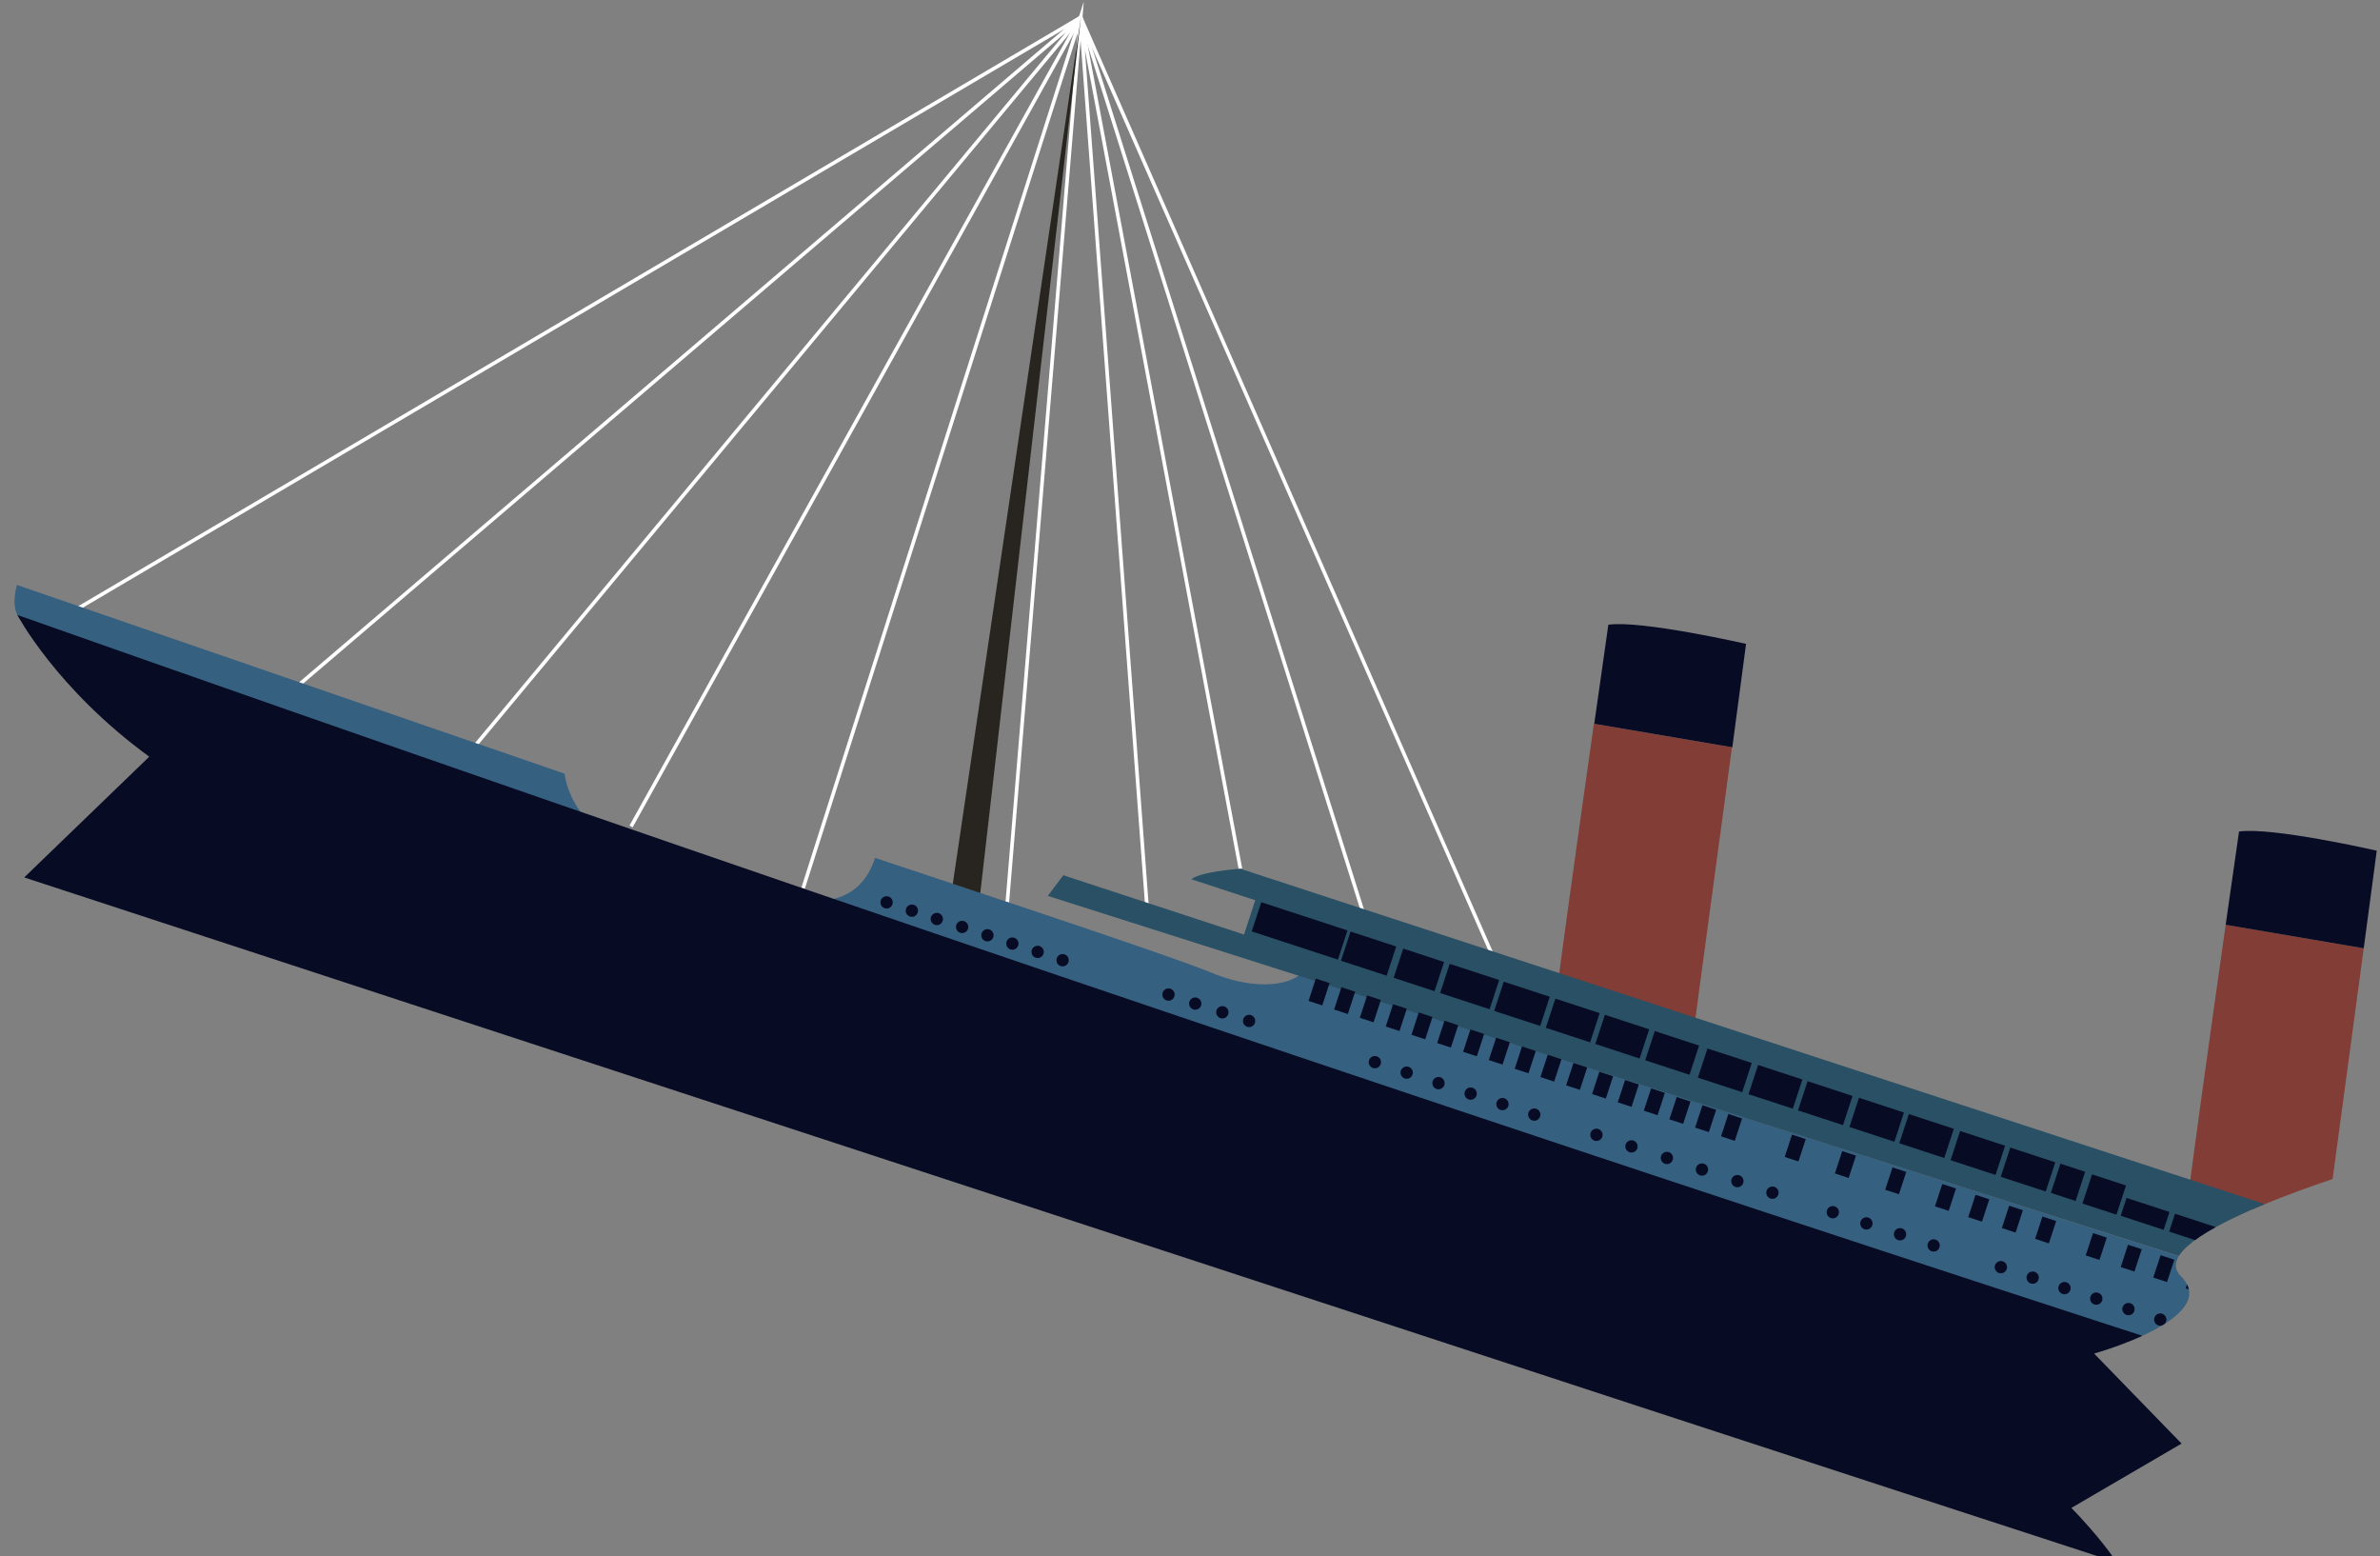 <?xml version="1.0" encoding="utf-8"?>
<!-- Generator: Adobe Illustrator 18.1.1, SVG Export Plug-In . SVG Version: 6.00 Build 0)  -->
<svg version="1.1" id="Layer_1" xmlns="http://www.w3.org/2000/svg" xmlns:xlink="http://www.w3.org/1999/xlink" x="0px" y="0px"
	 viewBox="0 0 658.5 430.5" enable-background="new 0 0 658.5 430.5" xml:space="preserve">
<rect x="0" y="0" width="658.5" height="430.5" fill="#808080" stroke="none"/>
<g>
	<defs>
		<path id="SVGID_1_" d="M672.1,110.2l-15.6,212.4c0,0-64.7,18.9-53.1,30.4c11.6,11.5-24,21.4-24,21.4l24.2,24.9l-30.5,17.8
			c0,0,65.2,64.5-37.3,38.7C433.2,429.9-75.7,250.9-78.5,245.3S-11.6,17.4-2.8,14.1s449.1-85.8,449.1-85.8L672.1,110.2z"/>
	</defs>
	<clipPath id="SVGID_2_">
		<use xlink:href="#SVGID_1_"  overflow="visible"/>
	</clipPath>
	<g clip-path="url(#SVGID_2_)">
		<g>
			<polyline fill="none" stroke="#FFFFFF" stroke-miterlimit="10" points="416.2,271.7 299,4.8 19.7,169.4 			"/>
			<polyline fill="none" stroke="#FFFFFF" stroke-miterlimit="10" points="125.6,213.3 299,4.8 75,196 			"/>
			<polyline fill="none" stroke="#FFFFFF" stroke-miterlimit="10" points="377.2,252.6 299,4.8 174.6,228.6 			"/>
			<polyline fill="none" stroke="#FFFFFF" stroke-miterlimit="10" points="317.4,251.5 299,4.8 343.2,240.3 			"/>
			<polyline fill="none" stroke="#FFFFFF" stroke-miterlimit="10" points="222.2,245.7 299,4.8 278.7,249.6 			"/>
			<polyline fill="none" stroke="#FFFFFF" stroke-miterlimit="10" points="929,439.6 1181.4,293.7 1309.2,591.7 			"/>
			<polyline fill="none" stroke="#FFFFFF" stroke-miterlimit="10" points="1197.8,564.5 1181.4,293.7 1248.9,580.4 			"/>
			<polyline fill="none" stroke="#FFFFFF" stroke-miterlimit="10" points="971.7,447.2 1181.4,293.7 1149.3,547.8 			"/>
			<polyline fill="none" stroke="#FFFFFF" stroke-miterlimit="10" points="1020.6,481.7 1181.4,293.7 1006.4,457.5 			"/>
			<polyline fill="none" stroke="#FFFFFF" stroke-miterlimit="10" points="1100.8,533.5 1181.4,293.7 1052.9,503.1 			"/>
			<polygon fill="#28241F" points="299.1,4.6 270.5,253.3 262.7,250.7 			"/>
			<path fill="#823D36" d="M479.2,206.7l-38.2-6.5c-4.2,29.6-10.2,72.5-9.9,72c0.5-0.9,37.6,12.3,37.6,12.3L479.2,206.7z"/>
			<path fill="#823D36" d="M654,262.3l-38.2-6.5c-4.2,29.6-10.4,74-10.1,73.5c0.5-0.9,37.6,12.3,37.6,12.3L654,262.3z"/>
			<path fill="#823D36" d="M828.5,319.7l-38.2-6.5c-4.2,29.6-10.4,73.8-10.1,73.3c0.5-0.9,37.6,12.3,37.6,12.3L828.5,319.7z"/>
			<path fill="#823D36" d="M998.5,375.1l-38.2-6.5c-4.2,29.6-10.4,74-10.1,73.5c0.5-0.9,37.6,12.3,37.6,12.3L998.5,375.1z"/>
			<path fill="#356080" d="M226.4,249.1c0,0,11.7,1,15.7-11.8c0,0,82.1,27.1,92.7,31.6s20,4.2,24.6,0.9l667.9,213.1
				c0,0,0.2,7.3,10.9,10.8c10.7,3.5,36.7,11.2,36.7,11.2s-5.7,11.2,5.9,18.1L400.2,312.7L226.4,249.1z"/>
			<path fill="#356080" d="M162.7,227.2c0,0-5.5-5.7-6.5-13.2L4.7,161.8c0,0-1.6,4.9,0.1,8.3C6.5,173.5,162.7,227.2,162.7,227.2z"/>
			<path fill="#070B23" d="M4.8,170.1c0,0,10.8,20.5,36.5,39.2L6.7,242.7c0,0,321.3,105.2,447.6,146.6s832.4,271,832.4,271
				l30.6-71.5C1317.3,588.8,811.2,454.7,4.8,170.1z"/>
			<path fill="#295064" d="M289.9,247.8l772.8,246l2.3-7c0,0-19.2-6.3-28.6-8.9c-9.4-2.6-15.6-8.5-16.8-12l35.8,11.7l4.4-13.3
				L767,368.5l-3.1,9.5L343.2,240.3c0,0-10.8,0.7-13.6,2.9l17.7,5.8l-3.1,9.5l-50-16.4L289.9,247.8z"/>
			<circle fill="#070B23" cx="245.3" cy="249.6" r="1.7"/>
			<circle fill="#070B23" cx="252.3" cy="251.9" r="1.7"/>
			<circle fill="#070B23" cx="259.2" cy="254.2" r="1.7"/>
			<circle fill="#070B23" cx="266.2" cy="256.4" r="1.7"/>
			<circle fill="#070B23" cx="273.2" cy="258.7" r="1.7"/>
			<circle fill="#070B23" cx="280.1" cy="261" r="1.7"/>
			<circle fill="#070B23" cx="287.1" cy="263.3" r="1.7"/>
			<circle fill="#070B23" cx="294" cy="265.6" r="1.7"/>
			<circle fill="#070B23" cx="323.3" cy="275.1" r="1.7"/>
			<circle fill="#070B23" cx="330.7" cy="277.6" r="1.7"/>
			<circle fill="#070B23" cx="338.2" cy="280" r="1.7"/>
			<circle fill="#070B23" cx="345.6" cy="282.4" r="1.7"/>
			<circle fill="#070B23" cx="380.4" cy="293.8" r="1.7"/>
			<circle fill="#070B23" cx="389.2" cy="296.7" r="1.7"/>
			<circle fill="#070B23" cx="398" cy="299.6" r="1.7"/>
			<circle fill="#070B23" cx="406.9" cy="302.5" r="1.7"/>
			<circle fill="#070B23" cx="415.7" cy="305.4" r="1.7"/>
			<circle fill="#070B23" cx="424.5" cy="308.3" r="1.7"/>
			<circle fill="#070B23" cx="441.7" cy="313.9" r="1.7"/>
			<circle fill="#070B23" cx="451.4" cy="317.1" r="1.7"/>
			<circle fill="#070B23" cx="461.2" cy="320.3" r="1.7"/>
			<circle fill="#070B23" cx="470.9" cy="323.5" r="1.7"/>
			<circle fill="#070B23" cx="480.7" cy="326.7" r="1.7"/>
			<circle fill="#070B23" cx="490.4" cy="329.9" r="1.7"/>
			<circle fill="#070B23" cx="507.1" cy="335.3" r="1.7"/>
			<circle fill="#070B23" cx="516.4" cy="338.4" r="1.7"/>
			<circle fill="#070B23" cx="525.7" cy="341.4" r="1.7"/>
			<circle fill="#070B23" cx="535" cy="344.5" r="1.7"/>
			<circle fill="#070B23" cx="553.6" cy="350.5" r="1.7"/>
			<circle fill="#070B23" cx="562.4" cy="353.4" r="1.7"/>
			<circle fill="#070B23" cx="571.2" cy="356.3" r="1.7"/>
			<circle fill="#070B23" cx="580" cy="359.2" r="1.7"/>
			<circle fill="#070B23" cx="588.9" cy="362.1" r="1.7"/>
			<circle fill="#070B23" cx="597.7" cy="365" r="1.7"/>
			<circle fill="#070B23" cx="617.6" cy="371.5" r="1.7"/>
			<circle fill="#070B23" cx="627.4" cy="374.7" r="1.7"/>
			<circle fill="#070B23" cx="637.1" cy="377.9" r="1.7"/>
			<circle fill="#070B23" cx="646.9" cy="381.1" r="1.7"/>
			<circle fill="#070B23" cx="656.6" cy="384.3" r="1.7"/>
			<circle fill="#070B23" cx="666.4" cy="387.5" r="1.7"/>
			<circle fill="#070B23" cx="682.6" cy="392.8" r="1.7"/>
			<circle fill="#070B23" cx="691.9" cy="395.9" r="1.7"/>
			<circle fill="#070B23" cx="701.2" cy="398.9" r="1.7"/>
			<circle fill="#070B23" cx="710.5" cy="401.9" r="1.7"/>
			<circle fill="#070B23" cx="719.8" cy="405" r="1.7"/>
			<circle fill="#070B23" cx="729.1" cy="408" r="1.7"/>
			<circle fill="#070B23" cx="746.2" cy="413.6" r="1.7"/>
			<circle fill="#070B23" cx="774.6" cy="377.2" r="1.7"/>
			<circle fill="#070B23" cx="782.5" cy="379.8" r="1.7"/>
			<circle fill="#070B23" cx="790.4" cy="382.4" r="1.7"/>
			<circle fill="#070B23" cx="798.3" cy="384.9" r="1.7"/>
			<circle fill="#070B23" cx="806.2" cy="387.5" r="1.7"/>
			<circle fill="#070B23" cx="814.1" cy="390.1" r="1.7"/>
			<circle fill="#070B23" cx="822" cy="392.7" r="1.7"/>
			<circle fill="#070B23" cx="844.7" cy="400.1" r="1.7"/>
			<circle fill="#070B23" cx="872.6" cy="409.3" r="1.7"/>
			<circle fill="#070B23" cx="877.7" cy="410.9" r="1.7"/>
			<circle fill="#070B23" cx="882.8" cy="412.6" r="1.7"/>
			<circle fill="#070B23" cx="887.9" cy="414.3" r="1.7"/>
			<circle fill="#070B23" cx="893" cy="416" r="1.7"/>
			<circle fill="#070B23" cx="898.1" cy="417.6" r="1.7"/>
			<circle fill="#070B23" cx="903.2" cy="419.3" r="1.7"/>
			<circle fill="#070B23" cx="908.3" cy="421" r="1.7"/>
			<circle fill="#070B23" cx="934.3" cy="429.5" r="1.7"/>
			<circle fill="#070B23" cx="943.6" cy="432.5" r="1.7"/>
			<circle fill="#070B23" cx="948.3" cy="434" r="1.7"/>
			<circle fill="#070B23" cx="952.9" cy="435.6" r="1.7"/>
			<circle fill="#070B23" cx="957.5" cy="437.1" r="1.7"/>
			<circle fill="#070B23" cx="981.7" cy="445" r="1.7"/>
			<circle fill="#070B23" cx="988.2" cy="447.1" r="1.7"/>
			<circle fill="#070B23" cx="994.7" cy="449.2" r="1.7"/>
			<circle fill="#070B23" cx="1001.2" cy="451.4" r="1.7"/>
			<circle fill="#070B23" cx="1007.7" cy="453.5" r="1.7"/>
			<circle fill="#070B23" cx="1014.2" cy="455.6" r="1.7"/>
			<circle fill="#070B23" cx="1039.3" cy="463.8" r="1.7"/>
			<circle fill="#070B23" cx="1045.3" cy="465.8" r="1.7"/>
			<circle fill="#070B23" cx="838.7" cy="398.2" r="1.7"/>
			<circle fill="#070B23" cx="755.5" cy="416.7" r="1.7"/>
			<circle fill="#070B23" cx="764.8" cy="419.7" r="1.7"/>
			<circle fill="#070B23" cx="774.1" cy="422.8" r="1.7"/>
			<circle fill="#070B23" cx="796.4" cy="430.1" r="1.7"/>
			<circle fill="#070B23" cx="805.7" cy="433.1" r="1.7"/>
			<circle fill="#070B23" cx="810.8" cy="434.8" r="1.7"/>
			<circle fill="#070B23" cx="824.2" cy="439.2" r="1.7"/>
			<circle fill="#070B23" cx="837.7" cy="443.6" r="1.7"/>
			<circle fill="#070B23" cx="847" cy="446.6" r="1.7"/>
			<circle fill="#070B23" cx="856.3" cy="449.7" r="1.7"/>
			<circle fill="#070B23" cx="865.6" cy="452.7" r="1.7"/>
			<circle fill="#070B23" cx="874.8" cy="455.8" r="1.7"/>
			<circle fill="#070B23" cx="884.3" cy="458.3" r="1.7"/>
			<circle fill="#070B23" cx="893.7" cy="460.9" r="1.7"/>
			<circle fill="#070B23" cx="903" cy="463.9" r="1.7"/>
			<circle fill="#070B23" cx="912.3" cy="467" r="1.7"/>
			<circle fill="#070B23" cx="921.6" cy="470" r="1.7"/>
			<circle fill="#070B23" cx="930.9" cy="473.1" r="1.7"/>
			<circle fill="#070B23" cx="940.1" cy="476.1" r="1.7"/>
			<circle fill="#070B23" cx="949.6" cy="478.7" r="1.7"/>
			<circle fill="#070B23" cx="959" cy="481.3" r="1.7"/>
			<circle fill="#070B23" cx="968.5" cy="483.8" r="1.7"/>
			<circle fill="#070B23" cx="977.9" cy="486.4" r="1.7"/>
			<circle fill="#070B23" cx="987.2" cy="489.5" r="1.7"/>
			<circle fill="#070B23" cx="996.5" cy="492.5" r="1.7"/>
			<circle fill="#070B23" cx="1005.9" cy="495.1" r="1.7"/>
			<circle fill="#070B23" cx="1015.3" cy="497.6" r="1.7"/>
			<circle fill="#070B23" cx="1024.8" cy="500.2" r="1.7"/>
			<circle fill="#070B23" cx="1034.1" cy="503.3" r="1.7"/>
			<circle fill="#070B23" cx="1043.3" cy="506.3" r="1.7"/>
			<circle fill="#070B23" cx="1052.8" cy="508.9" r="1.7"/>
			<circle fill="#070B23" cx="1062.2" cy="511.5" r="1.7"/>
			
				<rect x="363" y="271.3" transform="matrix(0.95 0.311 -0.311 0.95 103.588 -99.947)" fill="#070B23" width="4" height="6.5"/>
			
				<rect x="370.1" y="273.7" transform="matrix(0.95 0.311 -0.311 0.95 104.67 -102.052)" fill="#070B23" width="4" height="6.5"/>
			
				<rect x="377.2" y="276" transform="matrix(0.95 0.311 -0.311 0.95 105.752 -104.158)" fill="#070B23" width="4" height="6.5"/>
			
				<rect x="384.4" y="278.4" transform="matrix(0.95 0.311 -0.311 0.95 106.834 -106.263)" fill="#070B23" width="4" height="6.5"/>
			
				<rect x="391.5" y="280.7" transform="matrix(0.95 0.311 -0.311 0.95 107.916 -108.368)" fill="#070B23" width="4" height="6.5"/>
			
				<rect x="398.6" y="283" transform="matrix(0.95 0.311 -0.311 0.95 108.998 -110.474)" fill="#070B23" width="4" height="6.5"/>
			
				<rect x="405.8" y="285.4" transform="matrix(0.95 0.311 -0.311 0.95 110.08 -112.579)" fill="#070B23" width="4" height="6.5"/>
			
				<rect x="412.9" y="287.7" transform="matrix(0.95 0.311 -0.311 0.95 111.162 -114.684)" fill="#070B23" width="4" height="6.5"/>
			
				<rect x="420.1" y="290.1" transform="matrix(0.95 0.311 -0.311 0.95 112.244 -116.79)" fill="#070B23" width="4" height="6.5"/>
			
				<rect x="427.2" y="292.4" transform="matrix(0.95 0.311 -0.311 0.95 113.326 -118.895)" fill="#070B23" width="4" height="6.5"/>
			
				<rect x="434.3" y="294.7" transform="matrix(0.95 0.311 -0.311 0.95 114.408 -121.001)" fill="#070B23" width="4" height="6.5"/>
			
				<rect x="441.5" y="297.1" transform="matrix(0.95 0.311 -0.311 0.95 115.49 -123.106)" fill="#070B23" width="4" height="6.5"/>
			
				<rect x="448.6" y="299.4" transform="matrix(0.95 0.311 -0.311 0.95 116.572 -125.211)" fill="#070B23" width="4" height="6.5"/>
			
				<rect x="455.8" y="301.7" transform="matrix(0.95 0.311 -0.311 0.95 117.654 -127.317)" fill="#070B23" width="4" height="6.5"/>
			
				<rect x="462.9" y="304.1" transform="matrix(0.95 0.311 -0.311 0.95 118.736 -129.422)" fill="#070B23" width="4" height="6.5"/>
			
				<rect x="470" y="306.4" transform="matrix(0.95 0.311 -0.311 0.95 119.818 -131.527)" fill="#070B23" width="4" height="6.5"/>
			
				<rect x="477.2" y="308.8" transform="matrix(0.95 0.311 -0.311 0.95 120.9 -133.633)" fill="#070B23" width="4" height="6.5"/>
			
				<rect x="494.8" y="314.5" transform="matrix(0.95 0.311 -0.311 0.95 123.565 -138.819)" fill="#070B23" width="4" height="6.5"/>
			
				<rect x="508.7" y="319.1" transform="matrix(0.95 0.311 -0.311 0.95 125.685 -142.944)" fill="#070B23" width="4" height="6.5"/>
			
				<rect x="522.6" y="323.6" transform="matrix(0.95 0.311 -0.311 0.95 127.787 -147.035)" fill="#070B23" width="4" height="6.5"/>
			
				<rect x="536.4" y="328.2" transform="matrix(0.95 0.311 -0.311 0.95 129.881 -151.109)" fill="#070B23" width="4" height="6.5"/>
			
				<rect x="545.6" y="331.2" transform="matrix(0.95 0.311 -0.311 0.95 131.279 -153.831)" fill="#070B23" width="4" height="6.5"/>
			
				<rect x="554.9" y="334.2" transform="matrix(0.95 0.311 -0.311 0.95 132.678 -156.552)" fill="#070B23" width="4" height="6.5"/>
			
				<rect x="564.1" y="337.2" transform="matrix(0.95 0.311 -0.311 0.95 134.076 -159.274)" fill="#070B23" width="4" height="6.5"/>
			
				<rect x="578.1" y="341.8" transform="matrix(0.95 0.311 -0.311 0.95 136.205 -163.416)" fill="#070B23" width="4" height="6.5"/>
			
				<rect x="587.8" y="345" transform="matrix(0.95 0.311 -0.311 0.95 137.665 -166.257)" fill="#070B23" width="4" height="6.5"/>
			
				<rect x="596.8" y="347.9" transform="matrix(0.95 0.311 -0.311 0.95 139.029 -168.911)" fill="#070B23" width="4" height="6.5"/>
			
				<rect x="605.8" y="350.9" transform="matrix(0.95 0.311 -0.311 0.95 140.392 -171.564)" fill="#070B23" width="4" height="6.5"/>
			
				<rect x="614.8" y="353.8" transform="matrix(0.95 0.311 -0.311 0.95 141.755 -174.217)" fill="#070B23" width="4" height="6.5"/>
			
				<rect x="624.3" y="356.9" transform="matrix(0.95 0.311 -0.311 0.95 143.207 -177.041)" fill="#070B23" width="4" height="6.5"/>
			
				<rect x="633.9" y="360.1" transform="matrix(0.95 0.311 -0.311 0.95 144.649 -179.848)" fill="#070B23" width="4" height="6.5"/>
			
				<rect x="642.9" y="363" transform="matrix(0.95 0.311 -0.311 0.95 146.013 -182.501)" fill="#070B23" width="4" height="6.5"/>
			
				<rect x="652.5" y="366.2" transform="matrix(0.95 0.311 -0.311 0.95 147.473 -185.343)" fill="#070B23" width="4" height="6.5"/>
			
				<rect x="661" y="369" transform="matrix(0.95 0.311 -0.311 0.95 148.766 -187.859)" fill="#070B23" width="4" height="6.5"/>
			
				<rect x="670.6" y="372.1" transform="matrix(0.95 0.311 -0.311 0.95 150.226 -190.7)" fill="#070B23" width="4" height="6.5"/>
			
				<rect x="679.6" y="375.1" transform="matrix(0.95 0.311 -0.311 0.95 151.59 -193.353)" fill="#070B23" width="4" height="6.5"/>
			
				<rect x="688.7" y="378" transform="matrix(0.95 0.311 -0.311 0.95 152.962 -196.024)" fill="#070B23" width="4" height="6.5"/>
			
				<rect x="697.8" y="381" transform="matrix(0.95 0.311 -0.311 0.95 154.334 -198.694)" fill="#070B23" width="4" height="6.5"/>
			
				<rect x="706.8" y="384" transform="matrix(0.95 0.311 -0.311 0.95 155.706 -201.364)" fill="#070B23" width="4" height="6.5"/>
			
				<rect x="715.9" y="386.9" transform="matrix(0.95 0.311 -0.311 0.95 157.078 -204.034)" fill="#070B23" width="4" height="6.5"/>
			
				<rect x="725.4" y="390" transform="matrix(0.95 0.311 -0.311 0.95 158.521 -206.841)" fill="#070B23" width="4" height="6.5"/>
			
				<rect x="726.3" y="376.7" transform="matrix(0.95 0.311 -0.311 0.95 154.136 -207.826)" fill="#070B23" width="4" height="4.7"/>
			
				<rect x="733.4" y="379.1" transform="matrix(0.95 0.311 -0.311 0.95 155.215 -209.925)" fill="#070B23" width="4" height="4.7"/>
			
				<rect x="740.5" y="381.4" transform="matrix(0.95 0.311 -0.311 0.95 156.294 -212.025)" fill="#070B23" width="4" height="4.7"/>
			
				<rect x="747.6" y="383.7" transform="matrix(0.95 0.311 -0.311 0.95 157.373 -214.125)" fill="#070B23" width="4" height="4.7"/>
			
				<rect x="754.7" y="386.1" transform="matrix(0.95 0.311 -0.311 0.95 158.452 -216.224)" fill="#070B23" width="4" height="4.7"/>
			
				<rect x="761.9" y="388.4" transform="matrix(0.95 0.311 -0.311 0.95 159.531 -218.324)" fill="#070B23" width="4" height="4.7"/>
			
				<rect x="769" y="390.7" transform="matrix(0.95 0.311 -0.311 0.95 160.61 -220.423)" fill="#070B23" width="4" height="4.7"/>
			
				<rect x="776.1" y="393.1" transform="matrix(0.95 0.311 -0.311 0.95 161.689 -222.523)" fill="#070B23" width="4" height="4.7"/>
			
				<rect x="783.2" y="395.4" transform="matrix(0.95 0.311 -0.311 0.95 162.768 -224.623)" fill="#070B23" width="4" height="4.7"/>
			
				<rect x="790.3" y="397.7" transform="matrix(0.95 0.311 -0.311 0.95 163.847 -226.722)" fill="#070B23" width="4" height="4.7"/>
			
				<rect x="797.5" y="400" transform="matrix(0.95 0.311 -0.311 0.95 164.926 -228.822)" fill="#070B23" width="4" height="4.7"/>
			
				<rect x="804.6" y="402.4" transform="matrix(0.95 0.311 -0.311 0.95 166.005 -230.922)" fill="#070B23" width="4" height="4.7"/>
			
				<rect x="811.7" y="404.7" transform="matrix(0.95 0.311 -0.311 0.95 167.084 -233.021)" fill="#070B23" width="4" height="4.7"/>
			
				<rect x="818.8" y="407" transform="matrix(0.95 0.311 -0.311 0.95 168.163 -235.121)" fill="#070B23" width="4" height="4.7"/>
			
				<rect x="825.9" y="409.4" transform="matrix(0.95 0.311 -0.311 0.95 169.242 -237.221)" fill="#070B23" width="4" height="4.7"/>
			
				<rect x="833" y="411.7" transform="matrix(0.95 0.311 -0.311 0.95 170.321 -239.32)" fill="#070B23" width="4" height="4.7"/>
			
				<rect x="840.2" y="414" transform="matrix(0.95 0.311 -0.311 0.95 171.4 -241.42)" fill="#070B23" width="4" height="4.7"/>
			
				<rect x="847.3" y="416.4" transform="matrix(0.95 0.311 -0.311 0.95 172.479 -243.52)" fill="#070B23" width="4" height="4.7"/>
			
				<rect x="854.4" y="418.7" transform="matrix(0.95 0.311 -0.311 0.95 173.558 -245.619)" fill="#070B23" width="4" height="4.7"/>
			
				<rect x="861.5" y="421" transform="matrix(0.95 0.311 -0.311 0.95 174.637 -247.719)" fill="#070B23" width="4" height="4.7"/>
			
				<rect x="868.6" y="423.4" transform="matrix(0.95 0.311 -0.311 0.95 175.716 -249.819)" fill="#070B23" width="4" height="4.7"/>
			
				<rect x="875.8" y="425.7" transform="matrix(0.95 0.311 -0.311 0.95 176.795 -251.918)" fill="#070B23" width="4" height="4.7"/>
			
				<rect x="882.9" y="428" transform="matrix(0.95 0.311 -0.311 0.95 177.874 -254.018)" fill="#070B23" width="4" height="4.7"/>
			
				<rect x="890" y="430.4" transform="matrix(0.95 0.311 -0.311 0.95 178.953 -256.118)" fill="#070B23" width="4" height="4.7"/>
			
				<rect x="897.1" y="432.7" transform="matrix(0.95 0.311 -0.311 0.95 180.032 -258.217)" fill="#070B23" width="4" height="4.7"/>
			
				<rect x="904.2" y="435" transform="matrix(0.95 0.311 -0.311 0.95 181.111 -260.317)" fill="#070B23" width="4" height="4.7"/>
			
				<rect x="911.4" y="437.3" transform="matrix(0.95 0.311 -0.311 0.95 182.19 -262.417)" fill="#070B23" width="4" height="4.7"/>
			
				<rect x="918.5" y="439.7" transform="matrix(0.95 0.311 -0.311 0.95 183.269 -264.516)" fill="#070B23" width="4" height="4.7"/>
			
				<rect x="925.6" y="442" transform="matrix(0.95 0.311 -0.311 0.95 184.348 -266.616)" fill="#070B23" width="4" height="4.7"/>
			
				<rect x="932.7" y="444.3" transform="matrix(0.95 0.311 -0.311 0.95 185.427 -268.716)" fill="#070B23" width="4" height="4.7"/>
			
				<rect x="939.8" y="446.7" transform="matrix(0.95 0.311 -0.311 0.95 186.506 -270.815)" fill="#070B23" width="4" height="4.7"/>
			
				<rect x="946.9" y="449" transform="matrix(0.95 0.311 -0.311 0.95 187.585 -272.915)" fill="#070B23" width="4" height="4.7"/>
			
				<rect x="954.1" y="451.3" transform="matrix(0.95 0.311 -0.311 0.95 188.664 -275.015)" fill="#070B23" width="4" height="4.7"/>
			
				<rect x="961.2" y="453.7" transform="matrix(0.95 0.311 -0.311 0.95 189.743 -277.114)" fill="#070B23" width="4" height="4.7"/>
			
				<rect x="968.3" y="456" transform="matrix(0.95 0.311 -0.311 0.95 190.822 -279.214)" fill="#070B23" width="4" height="4.7"/>
			
				<rect x="975.4" y="458.3" transform="matrix(0.95 0.311 -0.311 0.95 191.901 -281.314)" fill="#070B23" width="4" height="4.7"/>
			
				<rect x="982.5" y="460.7" transform="matrix(0.95 0.311 -0.311 0.95 192.98 -283.413)" fill="#070B23" width="4" height="4.7"/>
			
				<rect x="989.7" y="463" transform="matrix(0.95 0.311 -0.311 0.95 194.059 -285.513)" fill="#070B23" width="4" height="4.7"/>
			
				<rect x="996.8" y="465.3" transform="matrix(0.95 0.311 -0.311 0.95 195.138 -287.613)" fill="#070B23" width="4" height="4.7"/>
			
				<rect x="1003.9" y="467.7" transform="matrix(0.95 0.311 -0.311 0.95 196.217 -289.712)" fill="#070B23" width="4" height="4.7"/>
			
				<rect x="1011" y="470" transform="matrix(0.95 0.311 -0.311 0.95 197.296 -291.812)" fill="#070B23" width="4" height="4.7"/>
			
				<rect x="734.9" y="393.1" transform="matrix(0.95 0.311 -0.311 0.95 159.964 -209.649)" fill="#070B23" width="4" height="6.5"/>
			
				<rect x="744.4" y="396.3" transform="matrix(0.95 0.311 -0.311 0.95 161.406 -212.456)" fill="#070B23" width="4" height="6.5"/>
			
				<rect x="753.9" y="399.4" transform="matrix(0.95 0.311 -0.311 0.95 162.849 -215.263)" fill="#070B23" width="4" height="6.5"/>
			
				<rect x="763.4" y="402.5" transform="matrix(0.95 0.311 -0.311 0.95 164.291 -218.07)" fill="#070B23" width="4" height="6.5"/>
			
				<rect x="776.4" y="406.8" transform="matrix(0.95 0.311 -0.311 0.95 166.262 -221.904)" fill="#070B23" width="4" height="6.5"/>
			
				<rect x="783.7" y="409.1" transform="matrix(0.95 0.311 -0.311 0.95 167.361 -224.044)" fill="#070B23" width="4" height="6.5"/>
			
				<rect x="791" y="411.5" transform="matrix(0.95 0.311 -0.311 0.95 168.461 -226.183)" fill="#070B23" width="4" height="6.5"/>
			
				<rect x="798.2" y="413.9" transform="matrix(0.95 0.311 -0.311 0.95 169.56 -228.323)" fill="#070B23" width="4" height="6.5"/>
			
				<rect x="805.5" y="416.3" transform="matrix(0.95 0.311 -0.311 0.95 170.66 -230.463)" fill="#070B23" width="4" height="6.5"/>
			
				<rect x="812.7" y="418.6" transform="matrix(0.95 0.311 -0.311 0.95 171.759 -232.602)" fill="#070B23" width="4" height="6.5"/>
			
				<rect x="820" y="421" transform="matrix(0.95 0.311 -0.311 0.95 172.859 -234.742)" fill="#070B23" width="4" height="6.5"/>
			
				<rect x="827.2" y="423.4" transform="matrix(0.95 0.311 -0.311 0.95 173.958 -236.881)" fill="#070B23" width="4" height="6.5"/>
			
				<rect x="834.5" y="425.8" transform="matrix(0.95 0.311 -0.311 0.95 175.058 -239.021)" fill="#070B23" width="4" height="6.5"/>
			
				<rect x="841.7" y="428.1" transform="matrix(0.95 0.311 -0.311 0.95 176.157 -241.161)" fill="#070B23" width="4" height="6.5"/>
			
				<rect x="858.9" y="433.8" transform="matrix(0.95 0.311 -0.311 0.95 178.761 -246.227)" fill="#070B23" width="4" height="6.5"/>
			
				<rect x="872.3" y="438.2" transform="matrix(0.95 0.311 -0.311 0.95 180.793 -250.181)" fill="#070B23" width="4" height="6.5"/>
			
				<rect x="884.8" y="442.3" transform="matrix(0.95 0.311 -0.311 0.95 182.693 -253.878)" fill="#070B23" width="4" height="6.5"/>
			
				<rect x="894.1" y="445.3" transform="matrix(0.95 0.311 -0.311 0.95 184.092 -256.6)" fill="#070B23" width="4" height="6.5"/>
			
				<rect x="903" y="448.2" transform="matrix(0.95 0.311 -0.311 0.95 185.446 -259.236)" fill="#070B23" width="4" height="6.5"/>
			
				<rect x="911.9" y="451.1" transform="matrix(0.95 0.311 -0.311 0.95 186.792 -261.855)" fill="#070B23" width="4" height="6.5"/>
			
				<rect x="920.8" y="454" transform="matrix(0.95 0.311 -0.311 0.95 188.138 -264.474)" fill="#070B23" width="4" height="6.5"/>
			
				<rect x="929.7" y="456.9" transform="matrix(0.95 0.311 -0.311 0.95 189.484 -267.092)" fill="#070B23" width="4" height="6.5"/>
			
				<rect x="938.5" y="459.8" transform="matrix(0.95 0.311 -0.311 0.95 190.83 -269.711)" fill="#070B23" width="4" height="6.5"/>
			
				<rect x="947.4" y="462.7" transform="matrix(0.95 0.311 -0.311 0.95 192.175 -272.33)" fill="#070B23" width="4" height="6.5"/>
			
				<rect x="956.3" y="465.6" transform="matrix(0.95 0.311 -0.311 0.95 193.521 -274.949)" fill="#070B23" width="4" height="6.5"/>
			
				<rect x="961.7" y="467.4" transform="matrix(0.95 0.311 -0.311 0.95 194.348 -276.558)" fill="#070B23" width="4" height="6.5"/>
			
				<rect x="970.7" y="470.4" transform="matrix(0.95 0.311 -0.311 0.95 195.712 -279.211)" fill="#070B23" width="4" height="6.5"/>
			
				<rect x="979.6" y="473.3" transform="matrix(0.95 0.311 -0.311 0.95 197.049 -281.813)" fill="#070B23" width="4" height="6.5"/>
			
				<rect x="988.7" y="476.3" transform="matrix(0.95 0.311 -0.311 0.95 198.43 -284.5)" fill="#070B23" width="4" height="6.5"/>
			
				<rect x="997.8" y="479.2" transform="matrix(0.95 0.311 -0.311 0.95 199.811 -287.188)" fill="#070B23" width="4" height="6.5"/>
			
				<rect x="347.1" y="253.4" transform="matrix(0.95 0.311 -0.311 0.95 98.039 -99.12)" fill="#070B23" width="25.1" height="8.5"/>
			
				<rect x="372.1" y="259.7" transform="matrix(0.95 0.311 -0.311 0.95 100.942 -104.768)" fill="#070B23" width="13.3" height="8.5"/>
			
				<rect x="386.7" y="264.2" transform="matrix(0.95 0.311 -0.311 0.95 103.047 -108.865)" fill="#070B23" width="11.9" height="8.5"/>
			
				<rect x="399.5" y="268.8" transform="matrix(0.95 0.311 -0.311 0.95 105.174 -113.004)" fill="#070B23" width="14.4" height="8.5"/>
			
				<rect x="414.5" y="273.6" transform="matrix(0.95 0.311 -0.311 0.95 107.375 -117.287)" fill="#070B23" width="13.4" height="8.5"/>
			
				<rect x="428.8" y="278.2" transform="matrix(0.95 0.311 -0.311 0.95 109.501 -121.423)" fill="#070B23" width="12.9" height="8.5"/>
			
				<rect x="442.5" y="282.7" transform="matrix(0.95 0.311 -0.311 0.95 111.588 -125.486)" fill="#070B23" width="12.9" height="8.5"/>
			
				<rect x="456.3" y="287.2" transform="matrix(0.95 0.311 -0.311 0.95 113.676 -129.548)" fill="#070B23" width="12.9" height="8.5"/>
			
				<rect x="470.9" y="292" transform="matrix(0.95 0.311 -0.311 0.95 115.881 -133.839)" fill="#070B23" width="12.9" height="8.5"/>
			
				<rect x="484.9" y="296.6" transform="matrix(0.95 0.311 -0.311 0.95 118.015 -137.992)" fill="#070B23" width="12.9" height="8.5"/>
			
				<rect x="498.6" y="301.1" transform="matrix(0.95 0.311 -0.311 0.95 120.097 -142.043)" fill="#070B23" width="13.1" height="8.5"/>
			
				<rect x="512.8" y="305.7" transform="matrix(0.95 0.311 -0.311 0.95 122.255 -146.242)" fill="#070B23" width="13.1" height="8.5"/>
			
				<rect x="526.6" y="310.2" transform="matrix(0.95 0.311 -0.311 0.95 124.343 -150.305)" fill="#070B23" width="13.1" height="8.5"/>
			
				<rect x="540.8" y="314.9" transform="matrix(0.95 0.311 -0.311 0.95 126.501 -154.504)" fill="#070B23" width="13.1" height="8.5"/>
			
				<rect x="554.7" y="319.5" transform="matrix(0.95 0.311 -0.311 0.95 128.612 -158.612)" fill="#070B23" width="13.1" height="8.5"/>
			
				<rect x="568.7" y="323" transform="matrix(0.95 0.311 -0.311 0.95 130.268 -161.835)" fill="#070B23" width="7.2" height="8.5"/>
			
				<rect x="577.4" y="326.4" transform="matrix(0.95 0.311 -0.311 0.95 131.802 -164.819)" fill="#070B23" width="9.9" height="8.5"/>
			
				<rect x="587.4" y="333.4" transform="matrix(0.95 0.311 -0.311 0.95 134.04 -168.062)" fill="#070B23" width="12.5" height="5.2"/>
			
				<rect x="600.8" y="337.8" transform="matrix(0.95 0.311 -0.311 0.95 136.081 -172.033)" fill="#070B23" width="12.5" height="5.2"/>
			
				<rect x="614.3" y="342.2" transform="matrix(0.95 0.311 -0.311 0.95 138.121 -176.005)" fill="#070B23" width="12.5" height="5.2"/>
			
				<rect x="627.8" y="346.6" transform="matrix(0.95 0.311 -0.311 0.95 140.162 -179.976)" fill="#070B23" width="12.5" height="5.2"/>
			
				<rect x="641.2" y="351" transform="matrix(0.95 0.311 -0.311 0.95 142.203 -183.947)" fill="#070B23" width="12.5" height="5.2"/>
			
				<rect x="654.7" y="355.4" transform="matrix(0.95 0.311 -0.311 0.95 144.244 -187.918)" fill="#070B23" width="12.5" height="5.2"/>
			
				<rect x="668.2" y="359.8" transform="matrix(0.95 0.311 -0.311 0.95 146.284 -191.889)" fill="#070B23" width="12.5" height="5.2"/>
			
				<rect x="681.6" y="364.2" transform="matrix(0.95 0.311 -0.311 0.95 148.325 -195.86)" fill="#070B23" width="12.5" height="5.2"/>
			
				<rect x="695.1" y="368.6" transform="matrix(0.95 0.311 -0.311 0.95 150.366 -199.831)" fill="#070B23" width="12.5" height="5.2"/>
			<path fill="#070B23" d="M715,378.5l-6.9-2.3l1.6-5l11.9,3.9l0,0C720.7,377.9,717.7,379.4,715,378.5z"/>
			<path fill="#070B23" d="M483.1,178.1c0,0-28.9-6.6-38.1-5.3c0,0-1.7,11.8-3.9,27.4l38.2,6.5L483.1,178.1z"/>
			<path fill="#070B23" d="M657.6,235.3c0,0-28.9-6.6-38.1-5.3c0,0-1.6,11.1-3.7,25.8l38.2,6.5L657.6,235.3z"/>
			<path fill="#070B23" d="M832.2,292.5c0,0-28.9-6.6-38.1-5.3c0,0-1.6,11.2-3.7,26.1l38.2,6.5L832.2,292.5z"/>
			<path fill="#070B23" d="M1002.1,348.1c0,0-28.9-6.6-38.1-5.3c0,0-1.6,11.1-3.7,25.8l38.2,6.5L1002.1,348.1z"/>
			<polygon fill="#28241F" points="1180.7,293.3 1152.2,542 1144.3,539.5 			"/>
			<path fill="#356080" d="M1155.1,541.9c0,0,7.8-1.3,13-6.8l153,47.5c0,0-1.5,3.2-4.1,6.9C1313.6,591.2,1155.1,541.9,1155.1,541.9z
				"/>
			<g>
				<path fill="#FFFFFF" d="M1134,551.3l11.4,3.7l-1.1,3.3l-3.8-1.3l-6.6,20.1l-3.7-1.2l6.6-20.1l-3.8-1.3L1134,551.3z"/>
				<path fill="#FFFFFF" d="M1147,555.5l3.7,1.2l-7.7,23.4l-3.7-1.2L1147,555.5z"/>
				<path fill="#FFFFFF" d="M1152.2,557.3l11.4,3.7l-1.1,3.3l-3.8-1.3l-6.6,20.1l-3.7-1.2l6.6-20.1l-3.8-1.3L1152.2,557.3z"/>
				<path fill="#FFFFFF" d="M1168.2,588.4l-3.7-1.2l0.8-4.5l-4.5-1.5l-2,4l-3.4-1.1l11.4-22.2l5.4,1.8L1168.2,588.4z M1162.2,578.2
					l3.5,1.2l2.1-12.4L1162.2,578.2z"/>
				<path fill="#FFFFFF" d="M1178.7,573.1l-5.6,16.9l-3.3-1.1l7.7-23.4l4.6,1.5l-0.8,15.2l4.6-14l3.3,1.1l-7.7,23.4l-3.8-1.2
					L1178.7,573.1z"/>
				<path fill="#FFFFFF" d="M1191.8,570.2l3.7,1.2l-7.7,23.4l-3.7-1.2L1191.8,570.2z"/>
				<path fill="#FFFFFF" d="M1204,590.5l-1,3.1c-1.2,3.7-3.8,5.3-7.4,4.1c-3.6-1.2-4.8-3.9-3.6-7.7l4-12.2c1.2-3.7,3.8-5.3,7.4-4.1
					c3.6,1.2,4.8,3.9,3.6,7.7l-0.7,2.3l-3.5-1.1l0.8-2.5c0.5-1.7,0-2.5-1.2-2.9c-1.2-0.4-2.1,0-2.7,1.7l-4.1,12.6
					c-0.5,1.7,0,2.5,1.2,2.9c1.2,0.4,2.1,0,2.6-1.6l1.1-3.3L1204,590.5z"/>
			</g>
		</g>
	</g>
</g>
</svg>
